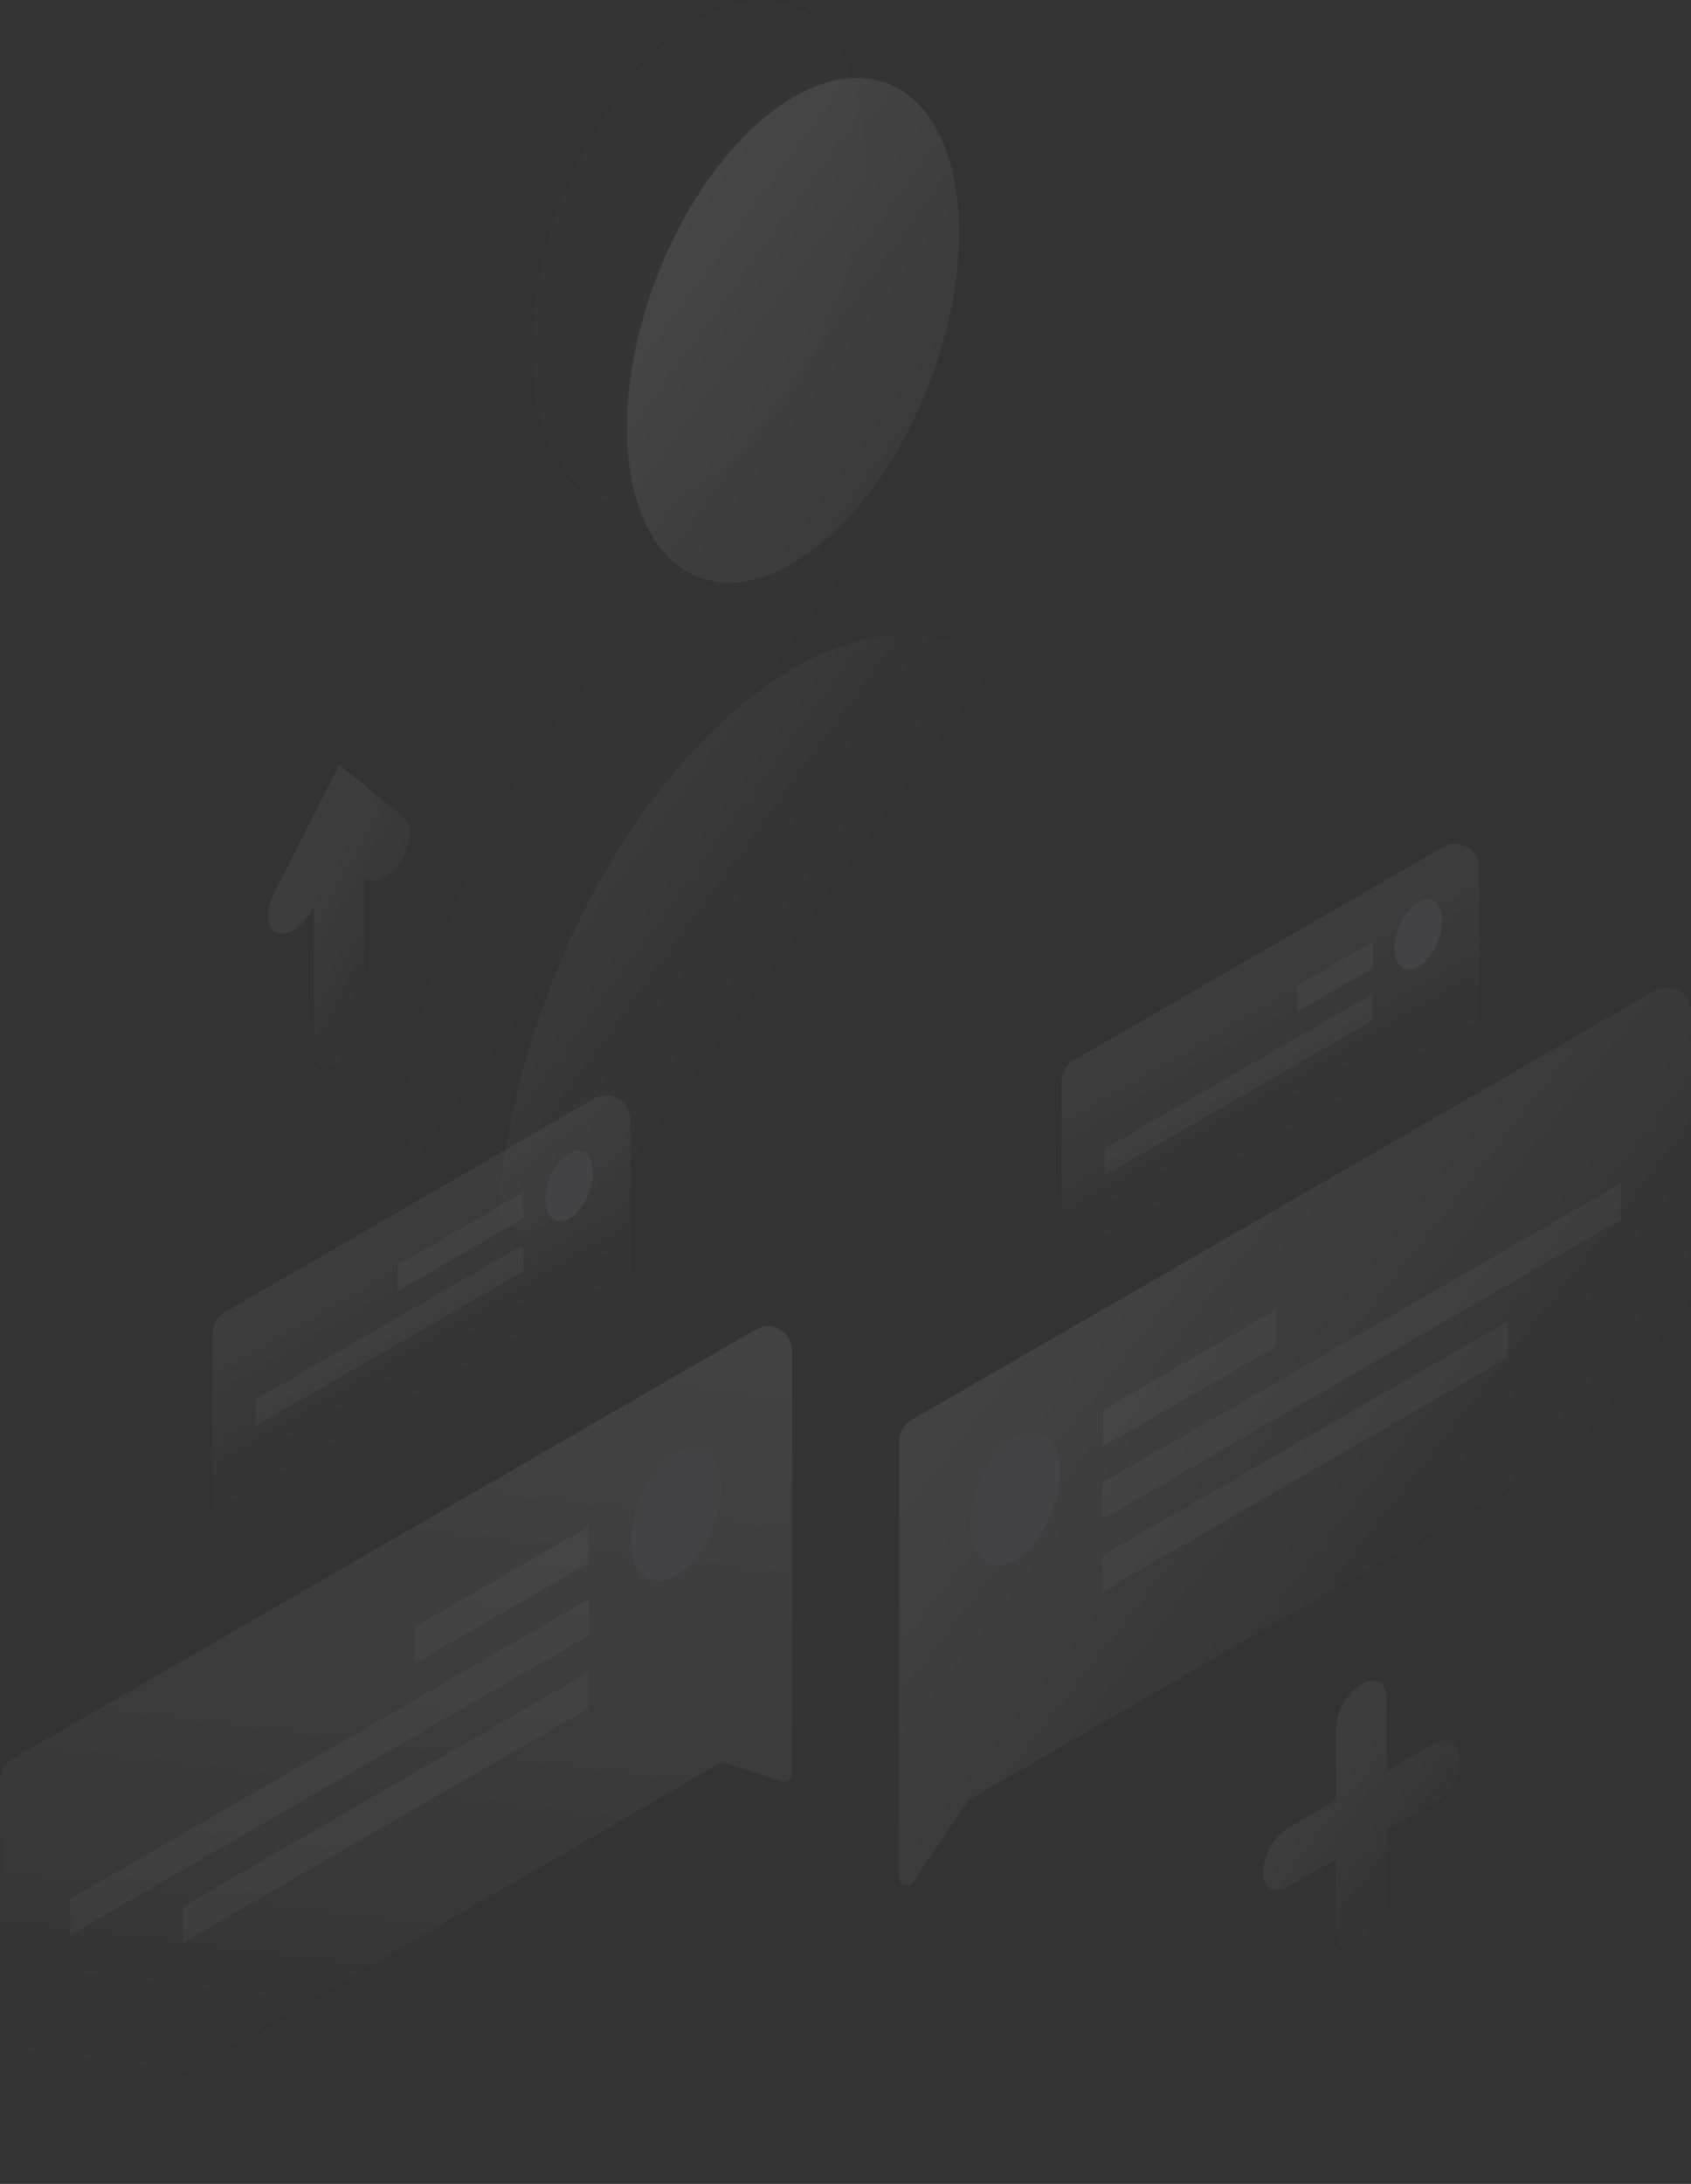 <svg width="313" height="404" viewBox="0 0 313 404" fill="none" xmlns="http://www.w3.org/2000/svg">
<rect x="0" y="0" width="313" height="404" fill="#333333" stroke="none"/>
<g opacity="0.25">
<path opacity="0.5" d="M146.574 123.837C173.956 107.856 196.593 122.792 200.598 157.279C201.295 163.244 196.768 171.126 191.239 174.348L101.91 226.514C96.381 229.736 91.854 227.124 92.55 220.331C96.555 181.271 119.236 139.817 146.574 123.837Z" fill="url(#paint0_linear)"/>
<path opacity="0.5" d="M116.058 79.074C116.058 102.892 129.815 114.127 146.792 104.199C163.77 94.271 177.526 66.968 177.526 43.15C177.526 19.331 163.77 8.097 146.792 18.025C129.815 27.953 116.058 55.255 116.058 79.074Z" fill="url(#paint1_linear)"/>
<path opacity="0.07" d="M128.987 109.554C156.37 93.574 179.007 108.509 183.012 142.996C183.708 148.962 179.181 156.843 173.652 160.066L84.323 212.232C78.794 215.454 74.267 212.841 74.963 206.048C78.969 166.989 101.605 125.535 128.987 109.554Z" fill="url(#paint2_linear)"/>
<path opacity="0.07" d="M98.471 64.79C98.471 88.609 112.227 99.844 129.205 89.915C146.183 79.987 159.939 52.685 159.939 28.867C159.939 5.048 146.183 -6.186 129.205 3.742C112.227 13.67 98.471 40.972 98.471 64.79Z" fill="url(#paint3_linear)"/>
<path opacity="0.2" d="M39.31 246.651C39.31 245.049 40.164 243.569 41.551 242.768L109.941 203.271C112.93 201.544 116.667 203.702 116.667 207.154V239.708L39.31 284.384V246.651Z" fill="url(#paint4_linear)"/>
<path d="M100.952 221.985C100.952 225.294 102.911 226.862 105.349 225.469C107.787 224.075 109.746 220.243 109.746 216.934C109.746 213.625 107.787 212.057 105.349 213.45C102.911 214.844 100.952 218.676 100.952 221.985Z" fill="#737380"/>
<path opacity="0.15" d="M96.86 220.549L73.614 234.004V238.837L96.904 225.382L96.86 220.549Z" fill="white"/>
<path opacity="0.15" d="M96.86 230.259L47.32 258.867V263.788L96.86 235.179V230.259Z" fill="white"/>
<path opacity="0.2" d="M196.463 200.059C196.463 198.457 197.318 196.976 198.706 196.175L267.095 156.717C270.085 154.992 273.82 157.15 273.82 160.601V193.159L196.463 237.835V200.059Z" fill="url(#paint5_linear)"/>
<path d="M258.105 175.393C258.105 178.703 260.064 180.27 262.502 178.877C264.94 177.483 266.899 173.651 266.899 170.342C266.899 167.033 264.94 165.465 262.502 166.859C260.064 168.252 258.105 172.084 258.105 175.393Z" fill="#737380"/>
<path opacity="0.15" d="M254.144 174.174L240.126 182.273V187.194L254.144 179.094V174.174Z" fill="white"/>
<path opacity="0.15" d="M254.013 183.884L204.473 212.492V217.413L254.013 188.804V183.884Z" fill="white"/>
<path opacity="0.3" d="M146.614 249.832C146.616 246.379 142.878 244.22 139.888 245.947L2.284 325.416C0.897 326.216 0.043 327.695 0.042 329.296L0 403.13L133.645 325.969L144.617 329.553C145.583 329.869 146.575 329.149 146.576 328.133L146.614 249.832Z" fill="url(#paint6_linear)"/>
<path d="M116.842 284.863C116.842 291.177 120.542 294.095 125.156 291.438C129.771 288.782 133.471 281.51 133.471 275.24C133.471 268.926 129.771 266.009 125.156 268.665C120.586 271.321 116.842 278.593 116.842 284.863Z" fill="#737380"/>
<path opacity="0.15" d="M108.919 282.425L76.792 300.975V307.68L108.919 289.131V282.425Z" fill="white"/>
<path opacity="0.15" d="M108.919 295.88L12.973 351.268V357.974L108.919 302.586V295.88Z" fill="white"/>
<path opacity="0.15" d="M108.919 309.335L33.912 352.661V359.367L108.919 316.041V309.335Z" fill="white"/>
<path opacity="0.3" d="M166.424 266.593C166.425 264.992 167.28 263.513 168.667 262.712L306.27 183.284C309.26 181.558 312.998 183.718 312.996 187.17L312.956 255.819L179.311 332.98L169.118 348.085C168.293 349.307 166.384 348.723 166.384 347.248L166.424 266.593Z" fill="url(#paint7_linear)"/>
<path d="M196.202 272.41C196.202 278.723 192.458 285.952 187.887 288.608C183.272 291.264 179.572 288.303 179.572 281.989C179.572 275.675 183.316 268.447 187.887 265.791C192.458 263.178 196.202 266.139 196.202 272.41Z" fill="#737380"/>
<path opacity="0.15" d="M204.125 260.87L236.252 242.32V249.026L204.125 267.576V260.87Z" fill="white"/>
<path opacity="0.15" d="M204.081 274.282L300.027 218.894V225.599L204.125 280.988L204.081 274.282Z" fill="white"/>
<path opacity="0.15" d="M204.081 287.738L279.088 244.411V251.117L204.081 294.443V287.738Z" fill="white"/>
<path opacity="0.2" d="M251.967 311.599C249.355 313.08 247.266 316.738 247.266 319.786V333.067L238.472 338.118C235.86 339.598 233.771 343.256 233.771 346.261C233.771 349.265 235.86 350.484 238.472 349.004L247.266 343.909V357.19C247.266 360.195 249.355 361.414 251.967 359.933C254.579 358.453 256.669 354.795 256.669 351.791V338.51L265.463 333.459C268.074 331.978 270.164 328.32 270.164 325.316C270.164 322.311 268.074 321.092 265.463 322.573L256.669 327.624V314.343C256.712 311.295 254.579 310.075 251.967 311.599Z" fill="url(#paint8_linear)"/>
<path opacity="0.2" d="M62.818 141.473L50.715 165.248C49.061 168.514 49.322 171.779 51.325 172.563C53.327 173.347 56.288 171.3 57.942 168.035L58.072 167.73V194.118C58.072 197.122 60.162 198.341 62.774 196.861C65.386 195.337 67.475 191.723 67.475 188.718V162.33L67.606 162.461C69.26 163.811 72.264 162.417 74.223 159.326C76.225 156.234 76.487 152.664 74.832 151.314L62.818 141.473Z" fill="url(#paint9_linear)"/>
</g>
<defs>
<linearGradient id="paint0_linear" x1="33.618" y1="97.776" x2="144.84" y2="178.888" gradientUnits="userSpaceOnUse">
<stop stop-color="white"/>
<stop offset="1" stop-color="white" stop-opacity="0"/>
</linearGradient>
<linearGradient id="paint1_linear" x1="90.288" y1="19.891" x2="201.51" y2="101.003" gradientUnits="userSpaceOnUse">
<stop stop-color="white"/>
<stop offset="1" stop-color="white" stop-opacity="0"/>
</linearGradient>
<linearGradient id="paint2_linear" x1="16.023" y1="83.489" x2="127.246" y2="164.601" gradientUnits="userSpaceOnUse">
<stop stop-color="white"/>
<stop offset="1" stop-color="white" stop-opacity="0"/>
</linearGradient>
<linearGradient id="paint3_linear" x1="72.693" y1="5.602" x2="183.915" y2="86.714" gradientUnits="userSpaceOnUse">
<stop stop-color="white"/>
<stop offset="1" stop-color="white" stop-opacity="0"/>
</linearGradient>
<linearGradient id="paint4_linear" x1="69.27" y1="226.769" x2="86.727" y2="257.005" gradientUnits="userSpaceOnUse">
<stop stop-color="white"/>
<stop offset="1" stop-color="white" stop-opacity="0"/>
</linearGradient>
<linearGradient id="paint5_linear" x1="226.423" y1="180.182" x2="243.879" y2="210.418" gradientUnits="userSpaceOnUse">
<stop stop-color="white"/>
<stop offset="1" stop-color="white" stop-opacity="0"/>
</linearGradient>
<linearGradient id="paint6_linear" x1="83.661" y1="244.547" x2="64.7" y2="398.299" gradientUnits="userSpaceOnUse">
<stop stop-color="white"/>
<stop offset="1" stop-color="white" stop-opacity="0"/>
</linearGradient>
<linearGradient id="paint7_linear" x1="198.387" y1="233.404" x2="274.094" y2="292.664" gradientUnits="userSpaceOnUse">
<stop stop-color="white"/>
<stop offset="1" stop-color="white" stop-opacity="0"/>
</linearGradient>
<linearGradient id="paint8_linear" x1="242.889" y1="328.562" x2="265.686" y2="346.549" gradientUnits="userSpaceOnUse">
<stop stop-color="white"/>
<stop offset="1" stop-color="white" stop-opacity="0"/>
</linearGradient>
<linearGradient id="paint9_linear" x1="54.215" y1="165.457" x2="76.298" y2="177.763" gradientUnits="userSpaceOnUse">
<stop stop-color="white"/>
<stop offset="1" stop-color="white" stop-opacity="0"/>
</linearGradient>
</defs>
</svg>
